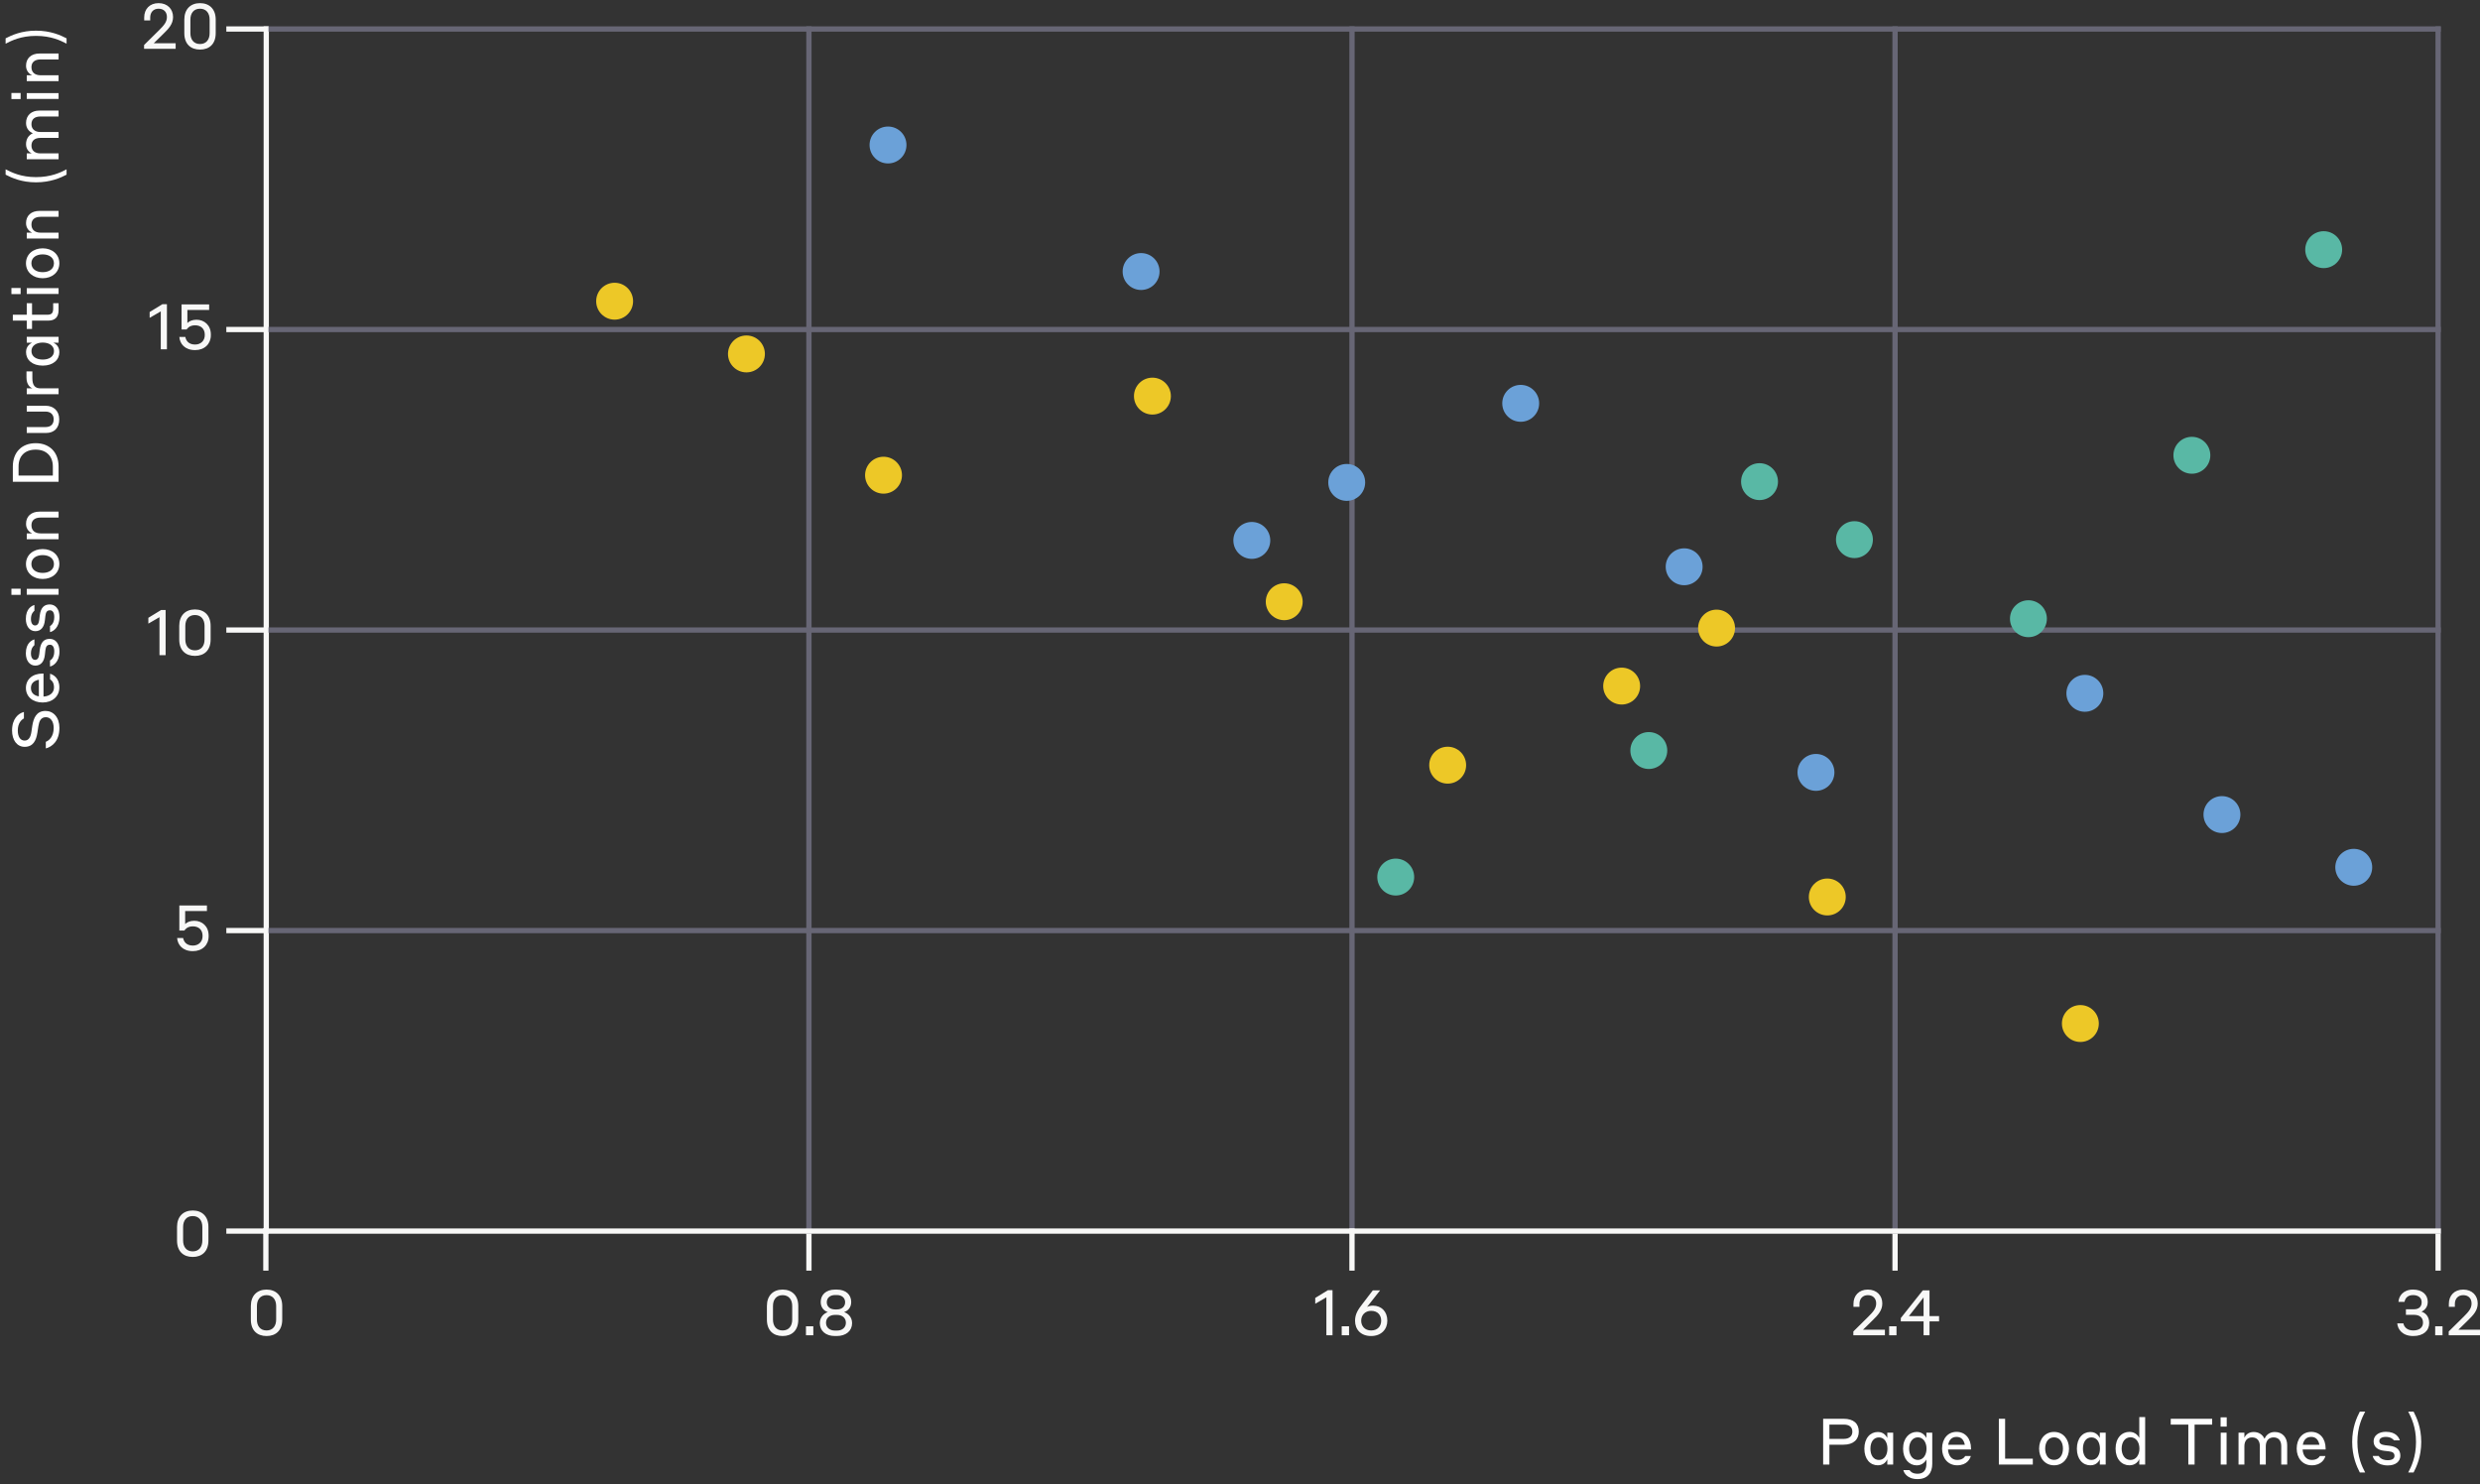 <svg width="254" height="152" viewBox="0 0 254 152" fill="none" xmlns="http://www.w3.org/2000/svg">
<rect x="0" y="0" width="254" height="152" fill="#333333" stroke="none"/>
<g clip-path="url(#clip0_662_1879)">
<line x1="27.27" y1="2.7" x2="27.27" y2="126.36" stroke="#F8F8F7" stroke-width="0.54"/>
<line x1="138.47" y1="2.7" x2="138.47" y2="126.36" stroke="#676675" stroke-width="0.54"/>
<line x1="27.5" y1="2.97" x2="23.18" y2="2.97" stroke="#F8F8F7" stroke-width="0.54"/>
<line x1="27.5" y1="33.75" x2="23.18" y2="33.75" stroke="#F8F8F7" stroke-width="0.54"/>
<line x1="27.5" y1="64.53" x2="23.18" y2="64.53" stroke="#F8F8F7" stroke-width="0.54"/>
<line x1="27.5" y1="95.31" x2="23.18" y2="95.31" stroke="#F8F8F7" stroke-width="0.54"/>
<line x1="27.5" y1="126.09" x2="23.18" y2="126.09" stroke="#F8F8F7" stroke-width="0.54"/>
<line x1="27.23" y1="125.82" x2="27.23" y2="130.14" stroke="#F8F8F7" stroke-width="0.54"/>
<line x1="82.85" y1="125.82" x2="82.85" y2="130.14" stroke="#F8F8F7" stroke-width="0.54"/>
<line x1="138.47" y1="125.82" x2="138.47" y2="130.14" stroke="#F8F8F7" stroke-width="0.54"/>
<line x1="249.71" y1="125.82" x2="249.71" y2="130.14" stroke="#F8F8F7" stroke-width="0.54"/>
<line x1="194.09" y1="125.82" x2="194.09" y2="130.14" stroke="#F8F8F7" stroke-width="0.54"/>
<line x1="249.98" y1="64.53" x2="27.5" y2="64.53" stroke="#676675" stroke-width="0.54"/>
<line x1="249.98" y1="33.75" x2="27.5" y2="33.75" stroke="#676675" stroke-width="0.54"/>
<line x1="249.98" y1="2.97" x2="27.5" y2="2.97" stroke="#676675" stroke-width="0.54"/>
<line x1="249.98" y1="95.31" x2="27.5" y2="95.31" stroke="#676675" stroke-width="0.54"/>
<line x1="82.85" y1="2.7" x2="82.85" y2="126.36" stroke="#676675" stroke-width="0.54"/>
<line x1="194.09" y1="2.7" x2="194.09" y2="126.36" stroke="#676675" stroke-width="0.54"/>
<line x1="249.71" y1="2.7" x2="249.71" y2="126.36" stroke="#676675" stroke-width="0.54"/>
<line x1="249.98" y1="126.09" x2="26.96" y2="126.09" stroke="#F8F8F7" stroke-width="0.54"/>
<path d="M27.299 132.081C28.271 132.081 28.906 132.704 28.906 133.76V135.159C28.906 136.268 28.251 136.838 27.299 136.838C26.346 136.838 25.692 136.268 25.692 135.159V133.76C25.692 132.704 26.327 132.081 27.299 132.081ZM27.299 136.268C27.953 136.268 28.284 135.794 28.284 135.153V133.766C28.284 133.125 27.953 132.652 27.299 132.652C26.644 132.652 26.314 133.125 26.314 133.766V135.153C26.314 135.794 26.644 136.268 27.299 136.268Z" fill="#F8F8F7"/>
<path d="M19.739 123.981C20.711 123.981 21.346 124.603 21.346 125.66V127.059C21.346 128.167 20.691 128.738 19.739 128.738C18.786 128.738 18.132 128.167 18.132 127.059V125.66C18.132 124.603 18.767 123.981 19.739 123.981ZM19.739 128.167C20.393 128.167 20.724 127.694 20.724 127.053V125.666C20.724 125.025 20.393 124.552 19.739 124.552C19.084 124.552 18.754 125.025 18.754 125.666V127.053C18.754 127.694 19.084 128.167 19.739 128.167Z" fill="#F8F8F7"/>
<path d="M18.368 95.305V92.739H21.194V93.309H18.964V94.644C19.146 94.463 19.45 94.307 19.898 94.307C20.688 94.307 21.369 94.858 21.369 95.824V95.895C21.369 96.789 20.721 97.418 19.755 97.418C18.699 97.418 18.193 96.77 18.141 96.07H18.757C18.809 96.381 19.036 96.847 19.755 96.847C20.345 96.847 20.746 96.446 20.746 95.895V95.83C20.746 95.24 20.351 94.878 19.755 94.878C19.178 94.878 18.958 95.202 18.887 95.305H18.368Z" fill="#F8F8F7"/>
<path d="M16.963 62.48V67.1H16.334V63.212L15.194 63.873V63.277L16.497 62.48H16.963ZM19.965 62.421C20.937 62.421 21.572 63.044 21.572 64.1V65.499C21.572 66.608 20.918 67.178 19.965 67.178C19.013 67.178 18.358 66.608 18.358 65.499V64.1C18.358 63.044 18.993 62.421 19.965 62.421ZM19.965 66.608C20.62 66.608 20.95 66.135 20.95 65.493V64.106C20.95 63.465 20.62 62.992 19.965 62.992C19.311 62.992 18.98 63.465 18.98 64.106V65.493C18.98 66.135 19.311 66.608 19.965 66.608Z" fill="#F8F8F7"/>
<path d="M17.096 31.16V35.78H16.467V31.892L15.327 32.553V31.957L16.629 31.16H17.096ZM18.595 33.745V31.179H21.42V31.749H19.191V33.084C19.372 32.903 19.677 32.747 20.124 32.747C20.915 32.747 21.595 33.298 21.595 34.264V34.335C21.595 35.229 20.947 35.858 19.982 35.858C18.925 35.858 18.42 35.21 18.368 34.51H18.984C19.035 34.821 19.262 35.288 19.982 35.288C20.571 35.288 20.973 34.886 20.973 34.335V34.27C20.973 33.68 20.578 33.318 19.982 33.318C19.405 33.318 19.184 33.642 19.113 33.745H18.595Z" fill="#F8F8F7"/>
<path d="M17.989 4.43V5H14.756V4.611L16.311 3.075C16.81 2.576 17.095 2.24 17.095 1.741C17.095 1.229 16.778 0.892 16.24 0.892C15.702 0.892 15.385 1.268 15.385 1.792V2.09H14.769V1.786C14.769 0.937 15.326 0.321 16.24 0.321C17.154 0.321 17.724 0.931 17.724 1.741C17.724 2.466 17.283 2.926 16.72 3.477L15.748 4.43H17.989ZM20.485 0.321C21.457 0.321 22.093 0.944 22.093 2V3.399C22.093 4.508 21.438 5.078 20.485 5.078C19.533 5.078 18.878 4.508 18.878 3.399V2C18.878 0.944 19.513 0.321 20.485 0.321ZM20.485 4.508C21.14 4.508 21.47 4.034 21.47 3.393V2.006C21.47 1.365 21.14 0.892 20.485 0.892C19.831 0.892 19.5 1.365 19.5 2.006V3.393C19.5 4.034 19.831 4.508 20.485 4.508Z" fill="#F8F8F7"/>
<path d="M80.153 132.081C81.125 132.081 81.76 132.704 81.76 133.76V135.159C81.76 136.268 81.106 136.838 80.153 136.838C79.201 136.838 78.546 136.268 78.546 135.159V133.76C78.546 132.704 79.181 132.081 80.153 132.081ZM80.153 136.268C80.808 136.268 81.138 135.794 81.138 135.153V133.766C81.138 133.125 80.808 132.652 80.153 132.652C79.499 132.652 79.168 133.125 79.168 133.766V135.153C79.168 135.794 79.499 136.268 80.153 136.268ZM82.547 136.76V135.84H83.299V136.76H82.547ZM87.271 135.516C87.271 136.293 86.668 136.838 85.69 136.838H85.515C84.556 136.838 83.966 136.293 83.966 135.516C83.966 134.868 84.433 134.492 84.789 134.388C84.458 134.285 84.057 133.974 84.057 133.352C84.057 132.626 84.582 132.081 85.534 132.081H85.703C86.662 132.081 87.18 132.626 87.18 133.352C87.18 133.974 86.778 134.285 86.448 134.388C86.804 134.492 87.271 134.868 87.271 135.516ZM85.703 132.639H85.534C85.016 132.639 84.679 132.93 84.679 133.377C84.679 133.825 85.016 134.116 85.534 134.116H85.703C86.221 134.116 86.558 133.825 86.558 133.377C86.558 132.93 86.221 132.639 85.703 132.639ZM85.716 134.673H85.521C84.977 134.673 84.601 134.984 84.601 135.477C84.601 135.969 84.977 136.28 85.521 136.28H85.716C86.266 136.28 86.636 135.969 86.636 135.477C86.636 134.984 86.266 134.673 85.716 134.673Z" fill="#F8F8F7"/>
<path d="M136.475 132.14V136.76H135.847V132.872L134.706 133.533V132.937L136.009 132.14H136.475ZM137.417 136.76V135.84H138.169V136.76H137.417ZM142.089 135.27C142.089 136.151 141.467 136.838 140.43 136.838C139.38 136.838 138.784 136.177 138.784 135.27C138.784 134.57 139.121 134.09 139.529 133.565L140.605 132.159H141.35L140.009 133.863C140.164 133.779 140.365 133.727 140.618 133.727C141.473 133.727 142.089 134.317 142.089 135.27ZM141.46 135.27C141.46 134.699 141.104 134.259 140.43 134.259C139.808 134.259 139.413 134.699 139.413 135.27C139.413 135.82 139.782 136.268 140.43 136.268C141.104 136.268 141.46 135.82 141.46 135.27Z" fill="#F8F8F7"/>
<path d="M193.051 136.19V136.76H189.818V136.371L191.373 134.835C191.872 134.336 192.157 134 192.157 133.501C192.157 132.989 191.839 132.652 191.301 132.652C190.764 132.652 190.446 133.028 190.446 133.552V133.85H189.83V133.546C189.83 132.697 190.388 132.081 191.301 132.081C192.215 132.081 192.785 132.691 192.785 133.501C192.785 134.226 192.345 134.686 191.781 135.237L190.809 136.19H193.051ZM193.486 136.76V135.84H194.238V136.76H193.486ZM198.599 135.341H197.62V136.76H197.011V135.341H194.679V134.997L196.934 132.159H197.62V134.797H198.599V135.341ZM195.508 134.797H197.011V132.885L195.508 134.797Z" fill="#F8F8F7"/>
<path d="M248.797 135.503C248.797 136.3 248.194 136.838 247.158 136.838C246.069 136.838 245.576 136.17 245.525 135.542H246.153C246.218 135.898 246.529 136.268 247.158 136.268C247.773 136.268 248.162 135.976 248.162 135.464C248.162 134.946 247.819 134.667 247.222 134.667H246.412V134.097H247.242C247.734 134.097 248.026 133.838 248.026 133.371C248.026 132.911 247.663 132.645 247.145 132.645C246.6 132.645 246.341 132.95 246.27 133.339H245.648C245.68 132.749 246.134 132.081 247.138 132.081C248.104 132.081 248.648 132.613 248.648 133.345C248.648 133.915 248.285 134.22 248.006 134.343C248.35 134.447 248.797 134.771 248.797 135.503ZM249.41 136.76V135.84H250.162V136.76H249.41ZM254.03 136.19V136.76H250.797V136.371L252.352 134.835C252.851 134.336 253.136 134 253.136 133.501C253.136 132.989 252.818 132.652 252.281 132.652C251.743 132.652 251.425 133.028 251.425 133.552V133.85H250.81V133.546C250.81 132.697 251.367 132.081 252.281 132.081C253.194 132.081 253.765 132.691 253.765 133.501C253.765 134.226 253.324 134.686 252.76 135.237L251.788 136.19H254.03Z" fill="#F8F8F7"/>
<circle cx="241.07" cy="88.83" r="1.89" fill="#6BA1D8"/>
<circle cx="227.57" cy="83.43" r="1.89" fill="#6BA1D8"/>
<circle cx="213.53" cy="71.01" r="1.89" fill="#6BA1D8"/>
<circle cx="185.99" cy="79.11" r="1.89" fill="#6BA1D8"/>
<circle cx="172.49" cy="58.05" r="1.89" fill="#6BA1D8"/>
<circle cx="155.75" cy="41.31" r="1.89" fill="#6BA1D8"/>
<circle cx="137.93" cy="49.41" r="1.89" fill="#6BA1D8"/>
<circle cx="128.21" cy="55.35" r="1.89" fill="#6BA1D8"/>
<circle cx="116.87" cy="27.81" r="1.89" fill="#6BA1D8"/>
<circle cx="90.95" cy="14.85" r="1.89" fill="#6BA1D8"/>
<circle cx="62.95" cy="30.85" r="1.89" transform="rotate(180 62.95 30.85)" fill="#EDC827"/>
<circle cx="76.45" cy="36.25" r="1.89" transform="rotate(180 76.45 36.25)" fill="#EDC827"/>
<circle cx="90.49" cy="48.67" r="1.89" transform="rotate(180 90.49 48.67)" fill="#EDC827"/>
<circle cx="118.03" cy="40.57" r="1.89" transform="rotate(180 118.03 40.57)" fill="#EDC827"/>
<circle cx="131.53" cy="61.63" r="1.89" transform="rotate(180 131.53 61.63)" fill="#EDC827"/>
<circle cx="148.27" cy="78.37" r="1.89" transform="rotate(180 148.27 78.37)" fill="#EDC827"/>
<circle cx="166.09" cy="70.27" r="1.89" transform="rotate(180 166.09 70.27)" fill="#EDC827"/>
<circle cx="175.81" cy="64.33" r="1.89" transform="rotate(180 175.81 64.33)" fill="#EDC827"/>
<circle cx="187.15" cy="91.87" r="1.89" transform="rotate(180 187.15 91.87)" fill="#EDC827"/>
<circle cx="213.07" cy="104.83" r="1.89" transform="rotate(180 213.07 104.83)" fill="#EDC827"/>
<circle cx="1.89" cy="1.89" r="1.89" transform="matrix(1 0 0 -1 236.1 27.46)" fill="#59B8A5"/>
<circle cx="1.89" cy="1.89" r="1.89" transform="matrix(1 0 0 -1 222.6 48.52)" fill="#59B8A5"/>
<circle cx="1.89" cy="1.89" r="1.89" transform="matrix(1 0 0 -1 205.86 65.26)" fill="#59B8A5"/>
<circle cx="1.89" cy="1.89" r="1.89" transform="matrix(1 0 0 -1 188.04 57.16)" fill="#59B8A5"/>
<circle cx="1.89" cy="1.89" r="1.89" transform="matrix(1 0 0 -1 178.32 51.22)" fill="#59B8A5"/>
<circle cx="1.89" cy="1.89" r="1.89" transform="matrix(1 0 0 -1 166.98 78.76)" fill="#59B8A5"/>
<circle cx="1.89" cy="1.89" r="1.89" transform="matrix(1 0 0 -1 141.06 91.72)" fill="#59B8A5"/>
</g>
<path d="M186.726 150V145.314H188.818C189.848 145.314 190.376 145.802 190.376 146.627C190.376 147.426 189.841 147.967 188.818 147.967H187.366V150H186.726ZM188.838 145.908H187.366V147.373H188.838C189.425 147.373 189.716 147.07 189.716 146.641C189.716 146.172 189.425 145.908 188.838 145.908ZM193.296 150V149.465C193.211 149.657 192.96 150.079 192.326 150.079C191.547 150.079 190.947 149.452 190.947 148.376C190.947 147.301 191.547 146.667 192.326 146.667C192.966 146.667 193.204 147.116 193.296 147.281V146.74H193.897V150H193.296ZM193.31 148.376C193.31 147.723 192.993 147.221 192.438 147.221C191.871 147.221 191.567 147.723 191.567 148.376C191.567 149.03 191.871 149.531 192.438 149.531C192.993 149.531 193.31 149.03 193.31 148.376ZM197.3 149.927V149.485C197.234 149.617 196.937 150.086 196.316 150.086C195.551 150.086 194.911 149.452 194.911 148.376C194.911 147.294 195.551 146.66 196.316 146.66C196.943 146.66 197.207 147.116 197.3 147.281V146.74H197.9V149.927C197.9 150.858 197.419 151.492 196.389 151.492C195.313 151.492 194.977 150.805 194.944 150.574H195.577C195.61 150.627 195.802 150.944 196.389 150.944C197.003 150.944 197.3 150.587 197.3 149.927ZM197.313 148.376C197.313 147.716 196.963 147.215 196.429 147.215C195.881 147.215 195.531 147.716 195.531 148.376C195.531 149.03 195.881 149.531 196.429 149.531C196.963 149.531 197.313 149.03 197.313 148.376ZM200.391 146.654C201.276 146.654 201.87 147.327 201.87 148.363V148.456H199.514C199.547 149.063 199.87 149.531 200.451 149.531C201.032 149.531 201.223 149.215 201.276 149.129H201.85C201.777 149.393 201.474 150.079 200.451 150.079C199.5 150.079 198.906 149.327 198.906 148.37C198.906 147.373 199.487 146.654 200.391 146.654ZM200.391 147.169C199.896 147.169 199.619 147.479 199.533 147.98H201.236C201.137 147.459 200.86 147.169 200.391 147.169ZM208.2 149.399V150H204.721V145.314H205.362V149.399H208.2ZM210.376 146.66C211.3 146.66 211.907 147.4 211.907 148.37C211.907 149.34 211.3 150.079 210.376 150.079C209.452 150.079 208.845 149.34 208.845 148.37C208.845 147.4 209.452 146.66 210.376 146.66ZM210.376 149.525C210.97 149.525 211.287 149.01 211.287 148.37C211.287 147.73 210.97 147.215 210.376 147.215C209.782 147.215 209.465 147.73 209.465 148.37C209.465 149.01 209.776 149.525 210.376 149.525ZM215.062 150V149.465C214.976 149.657 214.726 150.079 214.092 150.079C213.313 150.079 212.713 149.452 212.713 148.376C212.713 147.301 213.313 146.667 214.092 146.667C214.732 146.667 214.97 147.116 215.062 147.281V146.74H215.663V150H215.062ZM215.075 148.376C215.075 147.723 214.759 147.221 214.204 147.221C213.637 147.221 213.333 147.723 213.333 148.376C213.333 149.03 213.637 149.531 214.204 149.531C214.759 149.531 215.075 149.03 215.075 148.376ZM219.105 150V149.446C219.019 149.637 218.749 150.079 218.095 150.079C217.31 150.079 216.676 149.446 216.676 148.37C216.676 147.287 217.31 146.654 218.095 146.654C218.742 146.654 219.013 147.109 219.105 147.274V145.142H219.706V150H219.105ZM219.118 148.37C219.118 147.71 218.769 147.208 218.201 147.208C217.64 147.208 217.297 147.71 217.297 148.37C217.297 149.023 217.64 149.531 218.201 149.531C218.769 149.531 219.118 149.023 219.118 148.37ZM222.326 145.908V145.314H226.569V145.908H224.768V150H224.127V145.908H222.326ZM227.432 146.113V145.169H228.059V146.113H227.432ZM227.445 150V146.74H228.045V150H227.445ZM229.869 148.126V150H229.269V146.74H229.869V147.248C229.975 147.01 230.265 146.667 230.807 146.667C231.354 146.667 231.737 146.938 231.929 147.36C232.047 147.083 232.351 146.667 232.978 146.667C233.783 146.667 234.252 147.241 234.252 148.013V150H233.645V148.126C233.645 147.578 233.387 147.221 232.859 147.221C232.338 147.221 232.061 147.598 232.061 148.126V150H231.453V148.126C231.453 147.578 231.183 147.221 230.661 147.221C230.14 147.221 229.869 147.598 229.869 148.126ZM236.711 146.654C237.595 146.654 238.189 147.327 238.189 148.363V148.456H235.833C235.866 149.063 236.189 149.531 236.77 149.531C237.351 149.531 237.542 149.215 237.595 149.129H238.169C238.097 149.393 237.793 150.079 236.77 150.079C235.82 150.079 235.226 149.327 235.226 148.37C235.226 147.373 235.806 146.654 236.711 146.654ZM236.711 147.169C236.216 147.169 235.938 147.479 235.853 147.98H237.555C237.456 147.459 237.179 147.169 236.711 147.169ZM241.694 144.575H242.242C241.925 145.189 241.443 146.152 241.443 147.69C241.443 149.221 241.918 150.211 242.242 150.818H241.694C241.377 150.211 240.909 149.175 240.909 147.69C240.909 146.192 241.377 145.189 241.694 144.575ZM244.66 148.647L244.192 148.594C243.552 148.522 243.103 148.218 243.103 147.617C243.103 147.037 243.618 146.647 244.357 146.647C245.426 146.647 245.703 147.261 245.789 147.525H245.195C245.142 147.459 244.911 147.169 244.357 147.169C243.908 147.169 243.69 147.353 243.69 147.591C243.69 147.835 243.882 147.974 244.271 148.02L244.726 148.073C245.499 148.172 245.842 148.508 245.842 149.096C245.842 149.663 245.393 150.092 244.555 150.092C243.453 150.092 243.063 149.419 243.01 149.122H243.624C243.677 149.208 243.888 149.558 244.555 149.558C245.023 149.558 245.241 149.38 245.241 149.122C245.241 148.838 245.089 148.693 244.66 148.647ZM247.195 150.818H246.647C246.971 150.211 247.446 149.221 247.446 147.69C247.446 146.152 246.964 145.189 246.647 144.575H247.195C247.512 145.189 247.981 146.192 247.981 147.69C247.981 149.175 247.512 150.211 247.195 150.818Z" fill="white"/>
<path d="M1.822 74.822C1.822 75.482 2.099 75.852 2.522 75.852C2.957 75.852 3.142 75.462 3.215 74.961L3.307 74.34C3.433 73.568 3.71 72.816 4.667 72.816C5.459 72.816 6.086 73.462 6.086 74.551C6.086 75.891 5.347 76.479 4.693 76.657L4.693 75.977C5.01 75.852 5.498 75.475 5.498 74.551C5.498 73.891 5.182 73.456 4.7 73.456C4.172 73.456 4.013 73.872 3.928 74.393L3.835 75.013C3.71 75.858 3.386 76.492 2.522 76.492C1.73 76.492 1.235 75.792 1.235 74.822C1.235 73.608 1.882 73.066 2.449 72.921L2.449 73.581C2.172 73.733 1.822 74.076 1.822 74.822ZM2.654 70.466C2.654 69.581 3.327 68.987 4.363 68.987L4.456 68.987L4.456 71.343C5.063 71.31 5.531 70.987 5.531 70.406C5.531 69.825 5.215 69.634 5.129 69.581L5.129 69.007C5.393 69.079 6.079 69.383 6.079 70.406C6.079 71.356 5.327 71.951 4.37 71.951C3.373 71.951 2.654 71.37 2.654 70.466ZM3.169 70.466C3.169 70.96 3.479 71.238 3.98 71.323L3.98 69.621C3.459 69.72 3.169 69.997 3.169 70.466ZM4.647 66.615L4.594 67.084C4.522 67.724 4.218 68.173 3.617 68.173C3.037 68.173 2.647 67.658 2.647 66.919C2.647 65.849 3.261 65.572 3.525 65.486L3.525 66.08C3.459 66.133 3.169 66.364 3.169 66.919C3.169 67.367 3.353 67.585 3.591 67.585C3.835 67.585 3.974 67.394 4.02 67.004L4.073 66.549C4.172 65.777 4.508 65.434 5.096 65.434C5.663 65.434 6.092 65.882 6.092 66.721C6.092 67.823 5.419 68.212 5.122 68.265L5.122 67.651C5.208 67.598 5.558 67.387 5.558 66.721C5.558 66.252 5.38 66.034 5.122 66.034C4.838 66.034 4.693 66.186 4.647 66.615ZM4.647 63.089L4.594 63.558C4.522 64.198 4.218 64.647 3.617 64.647C3.037 64.647 2.647 64.132 2.647 63.393C2.647 62.324 3.261 62.047 3.525 61.961L3.525 62.555C3.459 62.608 3.169 62.839 3.169 63.393C3.169 63.842 3.353 64.06 3.591 64.06C3.835 64.06 3.974 63.868 4.02 63.479L4.073 63.023C4.172 62.251 4.508 61.908 5.096 61.908C5.663 61.908 6.092 62.357 6.092 63.195C6.092 64.297 5.419 64.687 5.122 64.739L5.122 64.126C5.208 64.073 5.558 63.862 5.558 63.195C5.558 62.726 5.38 62.509 5.122 62.509C4.838 62.509 4.693 62.66 4.647 63.089ZM2.113 60.924L1.169 60.924L1.169 60.297L2.113 60.297L2.113 60.924ZM6 60.911L2.74 60.911L2.74 60.31L6 60.31L6 60.911ZM2.66 57.767C2.66 56.843 3.4 56.236 4.37 56.236C5.34 56.236 6.079 56.843 6.079 57.767C6.079 58.691 5.34 59.298 4.37 59.298C3.4 59.298 2.66 58.691 2.66 57.767ZM5.525 57.767C5.525 57.173 5.01 56.856 4.37 56.856C3.73 56.856 3.215 57.173 3.215 57.767C3.215 58.361 3.73 58.678 4.37 58.678C5.01 58.678 5.525 58.368 5.525 57.767ZM4.172 54.632L6 54.632L6 55.233L2.74 55.233L2.74 54.632L3.287 54.632C3.017 54.507 2.667 54.203 2.667 53.655C2.667 52.896 3.182 52.401 4.06 52.401L6 52.401L6 53.009L4.172 53.009C3.538 53.009 3.221 53.306 3.221 53.801C3.221 54.322 3.558 54.632 4.172 54.632ZM6 49.346L1.314 49.346L1.314 47.781C1.314 46.323 2.231 45.392 3.657 45.392C5.056 45.392 6 46.303 6 47.781L6 49.346ZM1.901 47.781L1.901 48.705L5.413 48.705L5.413 47.781C5.413 46.706 4.726 46.052 3.657 46.052C2.548 46.052 1.901 46.706 1.901 47.781ZM6.066 42.948C6.066 43.872 5.518 44.347 4.706 44.347L2.74 44.347L2.74 43.74L4.673 43.74C5.168 43.74 5.498 43.476 5.498 42.948C5.498 42.44 5.168 42.156 4.673 42.156L2.74 42.156L2.74 41.562L4.706 41.562C5.446 41.562 6.066 42.05 6.066 42.948ZM4.159 39.776L6 39.776L6 40.376L2.74 40.376L2.74 39.776L3.327 39.776C3.083 39.69 2.713 39.4 2.713 38.667L2.713 38.04L3.314 38.04L3.314 38.72C3.314 39.479 3.584 39.776 4.159 39.776ZM6 35.099L5.465 35.099C5.657 35.185 6.079 35.435 6.079 36.069C6.079 36.848 5.452 37.448 4.376 37.448C3.301 37.448 2.667 36.848 2.667 36.069C2.667 35.429 3.116 35.191 3.281 35.099L2.74 35.099L2.74 34.498L6 34.498L6 35.099ZM4.376 35.086C3.723 35.086 3.221 35.402 3.221 35.957C3.221 36.524 3.723 36.828 4.376 36.828C5.03 36.828 5.531 36.524 5.531 35.957C5.531 35.402 5.03 35.086 4.376 35.086ZM5.446 31.056L6 31.056L6 31.755C6 32.475 5.644 32.838 4.937 32.838L3.281 32.838L3.281 33.689L2.74 33.689L2.74 32.838L1.314 32.838L1.314 32.237L2.74 32.237L2.74 31.056L3.281 31.056L3.281 32.237L4.812 32.237C5.261 32.237 5.446 32.099 5.446 31.604L5.446 31.056ZM2.113 30.122L1.169 30.122L1.169 29.495L2.113 29.495L2.113 30.122ZM6 30.109L2.74 30.109L2.74 29.508L6 29.508L6 30.109ZM2.66 26.965C2.66 26.041 3.4 25.434 4.37 25.434C5.34 25.434 6.079 26.041 6.079 26.965C6.079 27.889 5.34 28.496 4.37 28.496C3.4 28.496 2.66 27.889 2.66 26.965ZM5.525 26.965C5.525 26.371 5.01 26.054 4.37 26.054C3.73 26.054 3.215 26.371 3.215 26.965C3.215 27.559 3.73 27.876 4.37 27.876C5.01 27.876 5.525 27.566 5.525 26.965ZM4.172 23.83L6 23.83L6 24.431L2.74 24.431L2.74 23.83L3.287 23.83C3.017 23.705 2.667 23.401 2.667 22.853C2.667 22.094 3.182 21.599 4.06 21.599L6 21.599L6 22.206L4.172 22.206C3.538 22.206 3.221 22.503 3.221 22.998C3.221 23.52 3.558 23.83 4.172 23.83ZM0.575 17.89L0.575 17.342C1.189 17.659 2.152 18.141 3.69 18.141C5.221 18.141 6.211 17.666 6.818 17.342L6.818 17.89C6.211 18.207 5.175 18.675 3.69 18.675C2.192 18.675 1.189 18.207 0.575 17.89ZM4.126 15.709L6 15.709L6 16.31L2.74 16.31L2.74 15.709L3.248 15.709C3.01 15.603 2.667 15.313 2.667 14.772C2.667 14.224 2.938 13.841 3.36 13.65C3.083 13.531 2.667 13.227 2.667 12.6C2.667 11.795 3.241 11.327 4.013 11.327L6 11.327L6 11.934L4.126 11.934C3.578 11.934 3.221 12.191 3.221 12.719C3.221 13.241 3.598 13.518 4.126 13.518L6 13.518L6 14.125L4.126 14.125C3.578 14.125 3.221 14.396 3.221 14.917C3.221 15.438 3.598 15.709 4.126 15.709ZM2.113 10.148L1.169 10.148L1.169 9.521L2.113 9.521L2.113 10.148ZM6 10.135L2.74 10.135L2.74 9.534L6 9.534L6 10.135ZM4.172 7.71L6 7.71L6 8.311L2.74 8.311L2.74 7.71L3.287 7.71C3.017 7.585 2.667 7.281 2.667 6.734C2.667 5.975 3.182 5.48 4.06 5.48L6 5.48L6 6.087L4.172 6.087C3.538 6.087 3.221 6.384 3.221 6.879C3.221 7.4 3.558 7.71 4.172 7.71ZM6.818 3.926L6.818 4.474C6.211 4.15 5.221 3.675 3.69 3.675C2.152 3.675 1.189 4.157 0.575 4.474L0.575 3.926C1.189 3.609 2.192 3.141 3.69 3.141C5.175 3.141 6.211 3.609 6.818 3.926Z" fill="white"/>
<defs>
<clipPath id="clip0_662_1879">
<rect width="240" height="137.16" fill="white" transform="translate(14)"/>
</clipPath>
</defs>
</svg>
